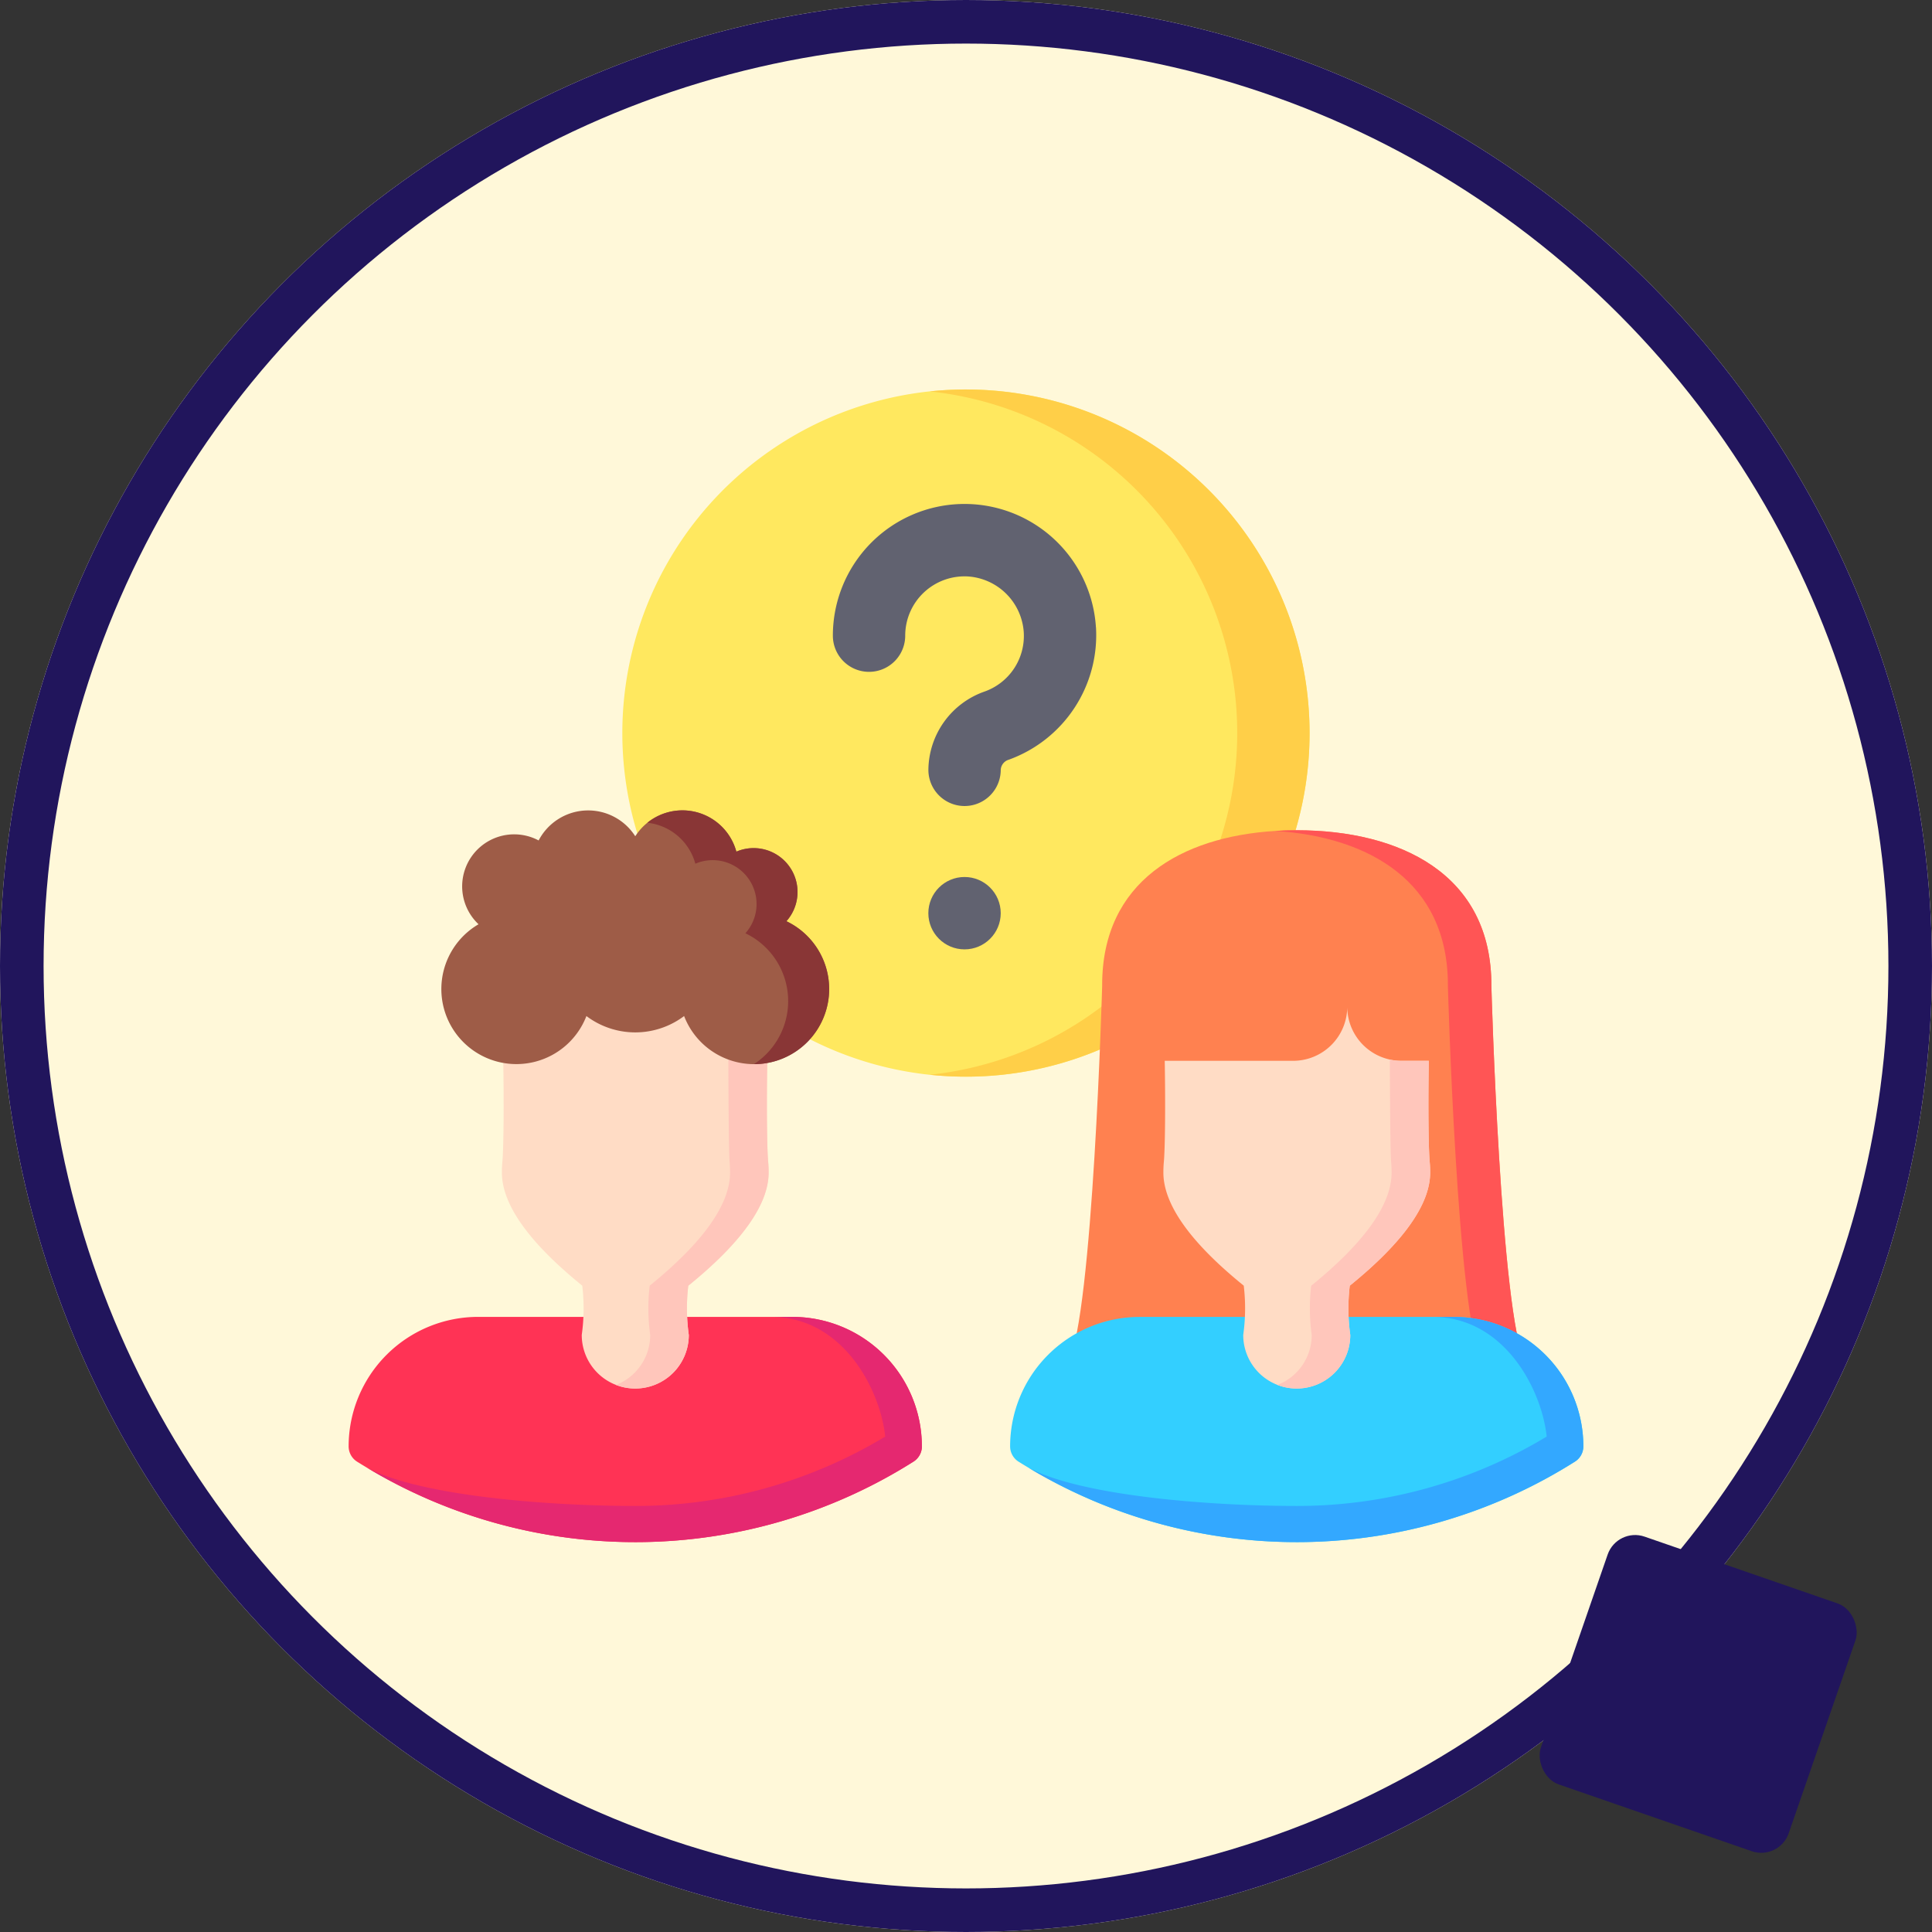 <svg xmlns="http://www.w3.org/2000/svg" xmlns:xlink="http://www.w3.org/1999/xlink" width="133" height="133" viewBox="0 0 133 133"><rect x="0" y="0" width="133" height="133" fill="#333333" stroke="none"/><defs><clipPath id="a"><rect width="85" height="85" transform="translate(1068 1271)" fill="#fff" stroke="#707070" stroke-width="1"/></clipPath></defs><g transform="translate(-1044 -1247.014)"><g transform="translate(1044 1247.014)" fill="#fff8d9" stroke="#21155c" stroke-width="3"><circle cx="66.5" cy="66.5" r="66.5" stroke="none"/><circle cx="66.5" cy="66.5" r="65" fill="none"/></g><rect width="18.053" height="18.053" rx="2" transform="matrix(0.945, 0.327, -0.327, 0.945, 1155.325, 1352.143)" fill="#21155c"/><g clip-path="url(#a)"><g transform="translate(1068 1271)"><path d="M66.152,26.477A23.655,23.655,0,1,1,42.5,2.825,23.678,23.678,0,0,1,66.152,26.477Z" fill="#ffe85f"/><path d="M66.152,26.477A23.655,23.655,0,0,1,40.01,50a23.652,23.652,0,0,0,0-47.041A23.655,23.655,0,0,1,66.152,26.477Z" fill="#ffcf48"/><path d="M51.445,19.2a9.064,9.064,0,0,0-18.11.574,2.49,2.49,0,1,0,4.98,0,4.084,4.084,0,0,1,4.349-4.075,4.127,4.127,0,0,1,3.81,3.81,4.061,4.061,0,0,1-2.7,4.113,5.767,5.767,0,0,0-3.863,5.389,2.49,2.49,0,0,0,4.98,0,.772.772,0,0,1,.557-.7,9.115,9.115,0,0,0,6-9.112Z" fill="#616270"/><circle cx="2.491" cy="2.491" r="2.491" transform="translate(39.908 36.387)" fill="#616270"/><path d="M39.464,75.579a1.244,1.244,0,0,1-.579,1.053,35.857,35.857,0,0,1-37.639.41.035.035,0,0,1-.01-.007c-.221-.131-.438-.266-.656-.4A1.248,1.248,0,0,1,0,75.579a8.917,8.917,0,0,1,8.9-8.91H30.56a8.917,8.917,0,0,1,8.9,8.91Z" fill="#f35"/><path d="M39.464,75.579a1.244,1.244,0,0,1-.579,1.053,35.857,35.857,0,0,1-37.639.41c3.687,1.967,12.547,2.643,18.487,2.643a33.258,33.258,0,0,0,17.206-4.776c-.337-3.226-2.905-8.239-7.854-8.239H30.56A8.917,8.917,0,0,1,39.464,75.579Z" fill="#e52870"/><path d="M23.382,64.524a13.167,13.167,0,0,0,.035,3.39A3.685,3.685,0,0,1,19.733,71.6a3.638,3.638,0,0,1-1.328-.247,3.686,3.686,0,0,1-2.357-3.442,13.179,13.179,0,0,0,.035-3.392c-3.671-2.972-5.532-5.591-5.532-7.783,0-.232.008-.467.028-.689.095-.965.116-4.155.065-7.006l9.089-6.969,6.4,4.911,2.683,2.057c-.051,2.85-.03,6.038.065,7,.02.227.028.462.028.694C28.913,58.931,27.052,61.549,23.382,64.524Z" fill="#ffdcc5"/><path d="M23.382,64.524a13.167,13.167,0,0,0,.035,3.39A3.685,3.685,0,0,1,19.733,71.6a3.638,3.638,0,0,1-1.328-.247,3.686,3.686,0,0,0,2.356-3.442,13.167,13.167,0,0,1-.035-3.39c3.671-2.975,5.532-5.593,5.532-7.784,0-.232-.008-.467-.028-.694-.063-.644-.093-5.229-.091-9.059l2.683,2.057c-.051,2.85-.03,6.038.065,7,.02.227.028.462.028.694C28.913,58.931,27.052,61.549,23.382,64.524Z" fill="#ffc6bb"/><path d="M33.08,44.1a5.169,5.169,0,0,1-5.165,5.171H27.9a5.168,5.168,0,0,1-4.806-3.312,5.586,5.586,0,0,1-6.725,0A5.166,5.166,0,1,1,8.943,39.64a3.581,3.581,0,0,1,4.137-5.769,3.845,3.845,0,0,1,6.641-.305h.022A3.855,3.855,0,0,1,22.977,31.8a3.85,3.85,0,0,1,3.714,2.842,3.022,3.022,0,0,1,3.446,4.788A5.173,5.173,0,0,1,33.08,44.1Z" fill="#9e5c47"/><path d="M33.08,44.1a5.169,5.169,0,0,1-5.165,5.171H27.9a5.175,5.175,0,0,0-.586-9.01,3.021,3.021,0,0,0-3.446-4.788,3.852,3.852,0,0,0-3.305-2.821,3.847,3.847,0,0,1,6.128,1.991,3.022,3.022,0,0,1,3.446,4.788A5.173,5.173,0,0,1,33.08,44.1Z" fill="#893636"/><path d="M81,69.815H49.536c1.7-3.194,2.337-25.923,2.337-25.923v-.075c0-7.137,5.482-10.2,11.9-10.6q.74-.047,1.494-.046c7.062,0,13.437,2.983,13.4,10.725,0,0,.641,22.729,2.337,25.923Z" fill="#ff8150"/><path d="M81,69.815H78.012c-1.7-3.194-2.338-25.923-2.338-25.923.038-7.19-5.459-10.276-11.9-10.678q.74-.047,1.494-.046c7.062,0,13.437,2.983,13.4,10.725C78.663,43.892,79.3,66.621,81,69.815Z" fill="#f55"/><path d="M85,75.579a1.244,1.244,0,0,1-.579,1.053,35.857,35.857,0,0,1-37.639.41.035.035,0,0,1-.01-.007c-.221-.131-.438-.266-.656-.4a1.248,1.248,0,0,1-.579-1.053,8.917,8.917,0,0,1,8.9-8.91H76.1a8.917,8.917,0,0,1,8.9,8.91Z" fill="#33cfff"/><path d="M85,75.579a1.244,1.244,0,0,1-.579,1.053,35.857,35.857,0,0,1-37.639.41c3.687,1.967,12.547,2.643,18.487,2.643a33.258,33.258,0,0,0,17.206-4.776c-.337-3.226-2.905-8.239-7.854-8.239H76.1a8.917,8.917,0,0,1,8.9,8.91Z" fill="#33a8ff"/><path d="M68.918,64.524a13.167,13.167,0,0,0,.035,3.39A3.685,3.685,0,0,1,65.267,71.6a3.62,3.62,0,0,1-1.325-.247h0a3.685,3.685,0,0,1-2.357-3.442,13.179,13.179,0,0,0,.035-3.392c-3.671-2.972-5.532-5.591-5.532-7.783,0-.232.008-.467.028-.689.095-.965.116-4.155.065-7.006h8.84a3.726,3.726,0,0,0,3.724-3.729,3.727,3.727,0,0,0,2.932,3.642,3.678,3.678,0,0,0,.794.086l1.888,0c-.051,2.85-.03,6.038.065,7,.02.227.028.462.028.694,0,2.191-1.861,4.809-5.532,7.784Z" fill="#ffdcc5"/><path d="M68.918,64.524a13.167,13.167,0,0,0,.035,3.39A3.685,3.685,0,0,1,65.267,71.6a3.62,3.62,0,0,1-1.325-.247A3.689,3.689,0,0,0,66.3,67.914a13.167,13.167,0,0,1-.035-3.39c3.671-2.975,5.532-5.593,5.532-7.784,0-.232-.008-.467-.028-.694-.053-.536-.081-3.8-.09-7.087a3.678,3.678,0,0,0,.794.086l1.888,0c-.051,2.85-.03,6.038.065,7,.02.227.028.462.028.694,0,2.191-1.861,4.809-5.532,7.784Z" fill="#ffc6bb"/></g></g></g></svg>